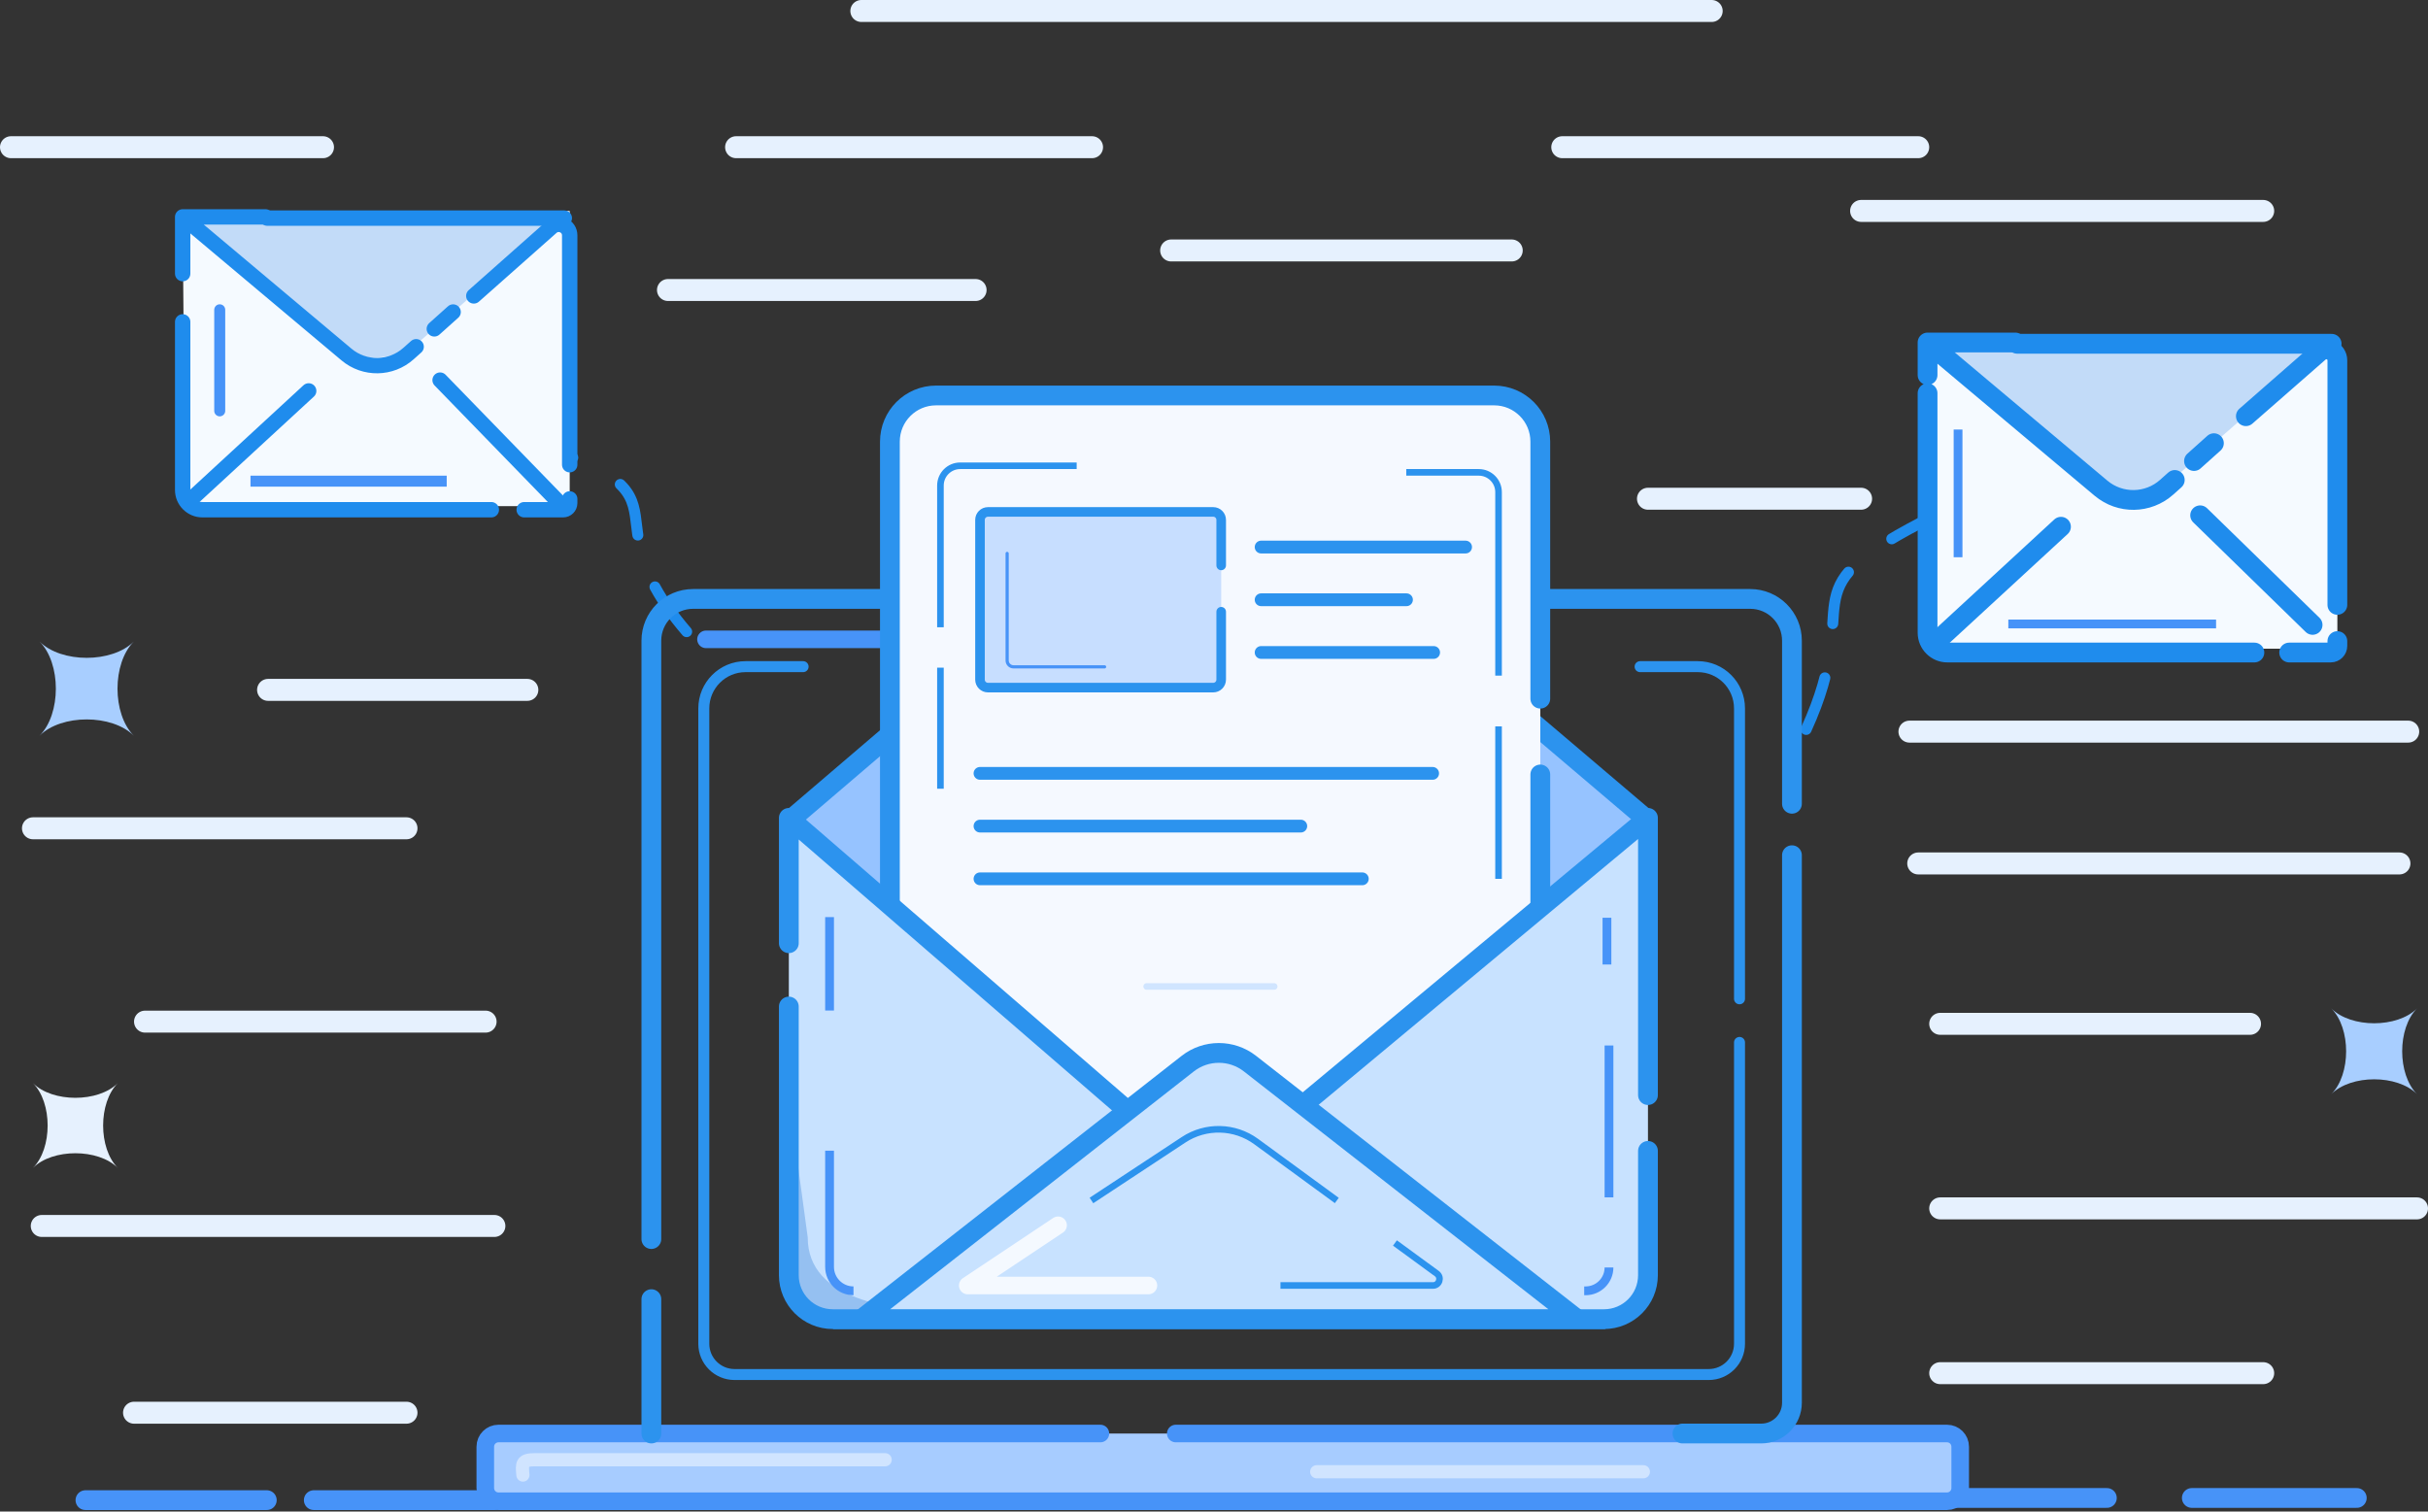<svg width="1105" height="688" viewBox="0 0 1105 688" fill="none" xmlns="http://www.w3.org/2000/svg">
<rect x="0" y="0" width="1105" height="688" fill="#333333" stroke="none"/>
<path d="M312.5 287.5C261 227.5 332 226 214 193.295C176.531 182.91 136 161.296 100 174.795" stroke="#1F8CED" stroke-width="5" stroke-linecap="round" stroke-linejoin="round" stroke-dasharray="25 25"/>
<path d="M822 332C849.386 272.006 811.631 270.507 874.379 237.805C894.303 227.421 915.856 205.809 935 219.307" stroke="#1F8CED" stroke-width="5" stroke-linecap="round" stroke-linejoin="round" stroke-dasharray="25 25"/>
<path d="M958.848 681.803L886.138 681.803M225.342 682.797L142.804 682.797M1072.59 681.803L997.513 681.803M121.424 682.797L38.887 682.797" stroke="#4793F8" stroke-width="9" stroke-linecap="round" stroke-linejoin="round"/>
<path d="M716.587 683.294L733.493 683.294L637.033 683.294" stroke="#4793F8" stroke-width="8" stroke-linecap="round" stroke-linejoin="round"/>
<path d="M886.101 652.472H226.863C223.55 652.472 220.863 655.158 220.863 658.472V677.299C220.863 680.613 223.55 683.299 226.863 683.299H556.482H724.291H886.101C889.414 683.299 892.101 680.613 892.101 677.299V658.472C892.101 655.158 889.414 652.472 886.101 652.472Z" fill="#A7CCFF"/>
<path d="M500.794 652.472H226.863C223.55 652.472 220.863 655.158 220.863 658.472V677.299C220.863 680.613 223.55 683.299 226.863 683.299H556.482H724.291H886.101C889.414 683.299 892.101 680.613 892.101 677.299V658.472C892.101 655.158 889.414 652.472 886.101 652.472H535.102" stroke="#4793F8" stroke-width="8" stroke-linecap="round" stroke-linejoin="round"/>
<path d="M296.439 652.472V591.315M296.439 563.968V462.536V367.569V291.601C296.439 281.108 304.946 272.601 315.439 272.601H426.212H491.098M765.701 652.472H801.53C809.262 652.472 815.53 646.204 815.53 638.472V604.988V389.251M528.687 272.601H685.757H796.53C807.023 272.601 815.53 281.108 815.53 291.601V320.085V365.834" stroke="#2C93EE" stroke-width="9" stroke-linecap="round" stroke-linejoin="round"/>
<path d="M746.417 303.428H772.664C783.158 303.428 791.664 311.935 791.664 322.428V343.702V454.608M365.5 303.428H339.307C328.813 303.428 320.307 311.935 320.307 322.428V383.977V464.525V565.671V611.622C320.307 619.354 326.575 625.622 334.307 625.622H746.417H777.664C785.396 625.622 791.664 619.354 791.664 611.622V585.348V474.469" stroke="#2C93EE" stroke-width="5" stroke-linecap="round" stroke-linejoin="round"/>
<circle cx="415.418" cy="324.665" r="8.309" fill="#4793F8"/>
<path d="M503 291H321.302" stroke="#4793F8" stroke-width="8" stroke-linecap="round" stroke-linejoin="round"/>
<path d="M237.982 671.366C237.485 666.237 237.376 664.405 243.339 664.405H402.844" stroke="#D0E4FF" stroke-width="6" stroke-linecap="round" stroke-linejoin="round"/>
<path d="M747.909 669.874H599.242" stroke="#D0E4FF" stroke-width="6" stroke-linecap="round" stroke-linejoin="round"/>
<path d="M549.664 212.643L360.613 375.089V562.931H749.195V375.089L569.012 219.496L549.664 212.643Z" fill="#96C3FF"/>
<path d="M359.807 373.074L535.919 222.507C546.371 213.572 561.765 213.548 572.244 222.451L578.551 227.81M750 373.477L652.029 290.239L603.044 248.619" stroke="#2C93EE" stroke-width="9" stroke-linecap="round" stroke-linejoin="round"/>
<rect x="405" y="180" width="296" height="345" rx="21" fill="#F5F9FF"/>
<path d="M701 352.5V504C701 515.598 691.598 525 680 525H426C414.402 525 405 515.598 405 504V201C405 189.402 414.402 180 426 180H680C691.598 180 701 189.402 701 201V318" stroke="#2C93EE" stroke-width="9" stroke-linecap="round" stroke-linejoin="round"/>
<path d="M359 580.419V372.268L539.847 528.649C546.14 534.091 555.447 534.179 561.842 528.857L750 372.268V580.419C750 591.464 741.046 600.419 730 600.419H379C367.954 600.419 359 591.464 359 580.419Z" fill="#C8E2FF"/>
<path d="M361.254 584.946L360.613 511.738L367.593 563.136C367.593 592.357 406.404 595.585 429.139 598H372.799C361.034 598 361.984 590.674 361.254 584.946Z" fill="#95C0F1"/>
<path d="M359 458.127V580.419C359 591.464 367.954 600.419 379 600.419H730C741.046 600.419 750 591.464 750 580.419V523.831M359 429.306V372.268L539.847 528.649C546.14 534.091 555.447 534.179 561.842 528.857L750 372.268V498.436" stroke="#2C93EE" stroke-width="9" stroke-linecap="round" stroke-linejoin="round"/>
<path d="M540.53 484.133L392.053 600.418H717.752L568.871 484.116C560.542 477.61 548.851 477.617 540.53 484.133Z" fill="#C8E2FF" stroke="#2C93EE" stroke-width="9"/>
<path d="M377.543 417.415V438.678V459.941M731.331 417.721V438.985M377.543 523.73V544.993V576.636C377.543 582.647 382.416 587.52 388.426 587.52V587.52M720.978 587.52H721.633C727.505 587.52 732.265 582.76 732.265 576.888V576.888M732.265 544.993V475.863" stroke="#4793F8" stroke-width="4"/>
<path d="M582.746 585.101H652.132C655.033 585.101 656.245 581.391 653.902 579.679L634.852 565.752M608.385 546.404L571.708 519.592C561.933 512.445 548.747 512.125 538.637 518.788L496.729 546.404" stroke="#2C93EE" stroke-width="3"/>
<path d="M481.539 557.69L440.424 585.101H522.655" stroke="#F4F9FF" stroke-width="8" stroke-linecap="round" stroke-linejoin="round"/>
<path d="M490 212H437C432.029 212 428 216.029 428 221V285.5M428 359V303.875" stroke="#2C93EE" stroke-width="3"/>
<path d="M640 215H673C677.971 215 682 219.029 682 224V307.5M682 400V330.625" stroke="#2C93EE" stroke-width="3"/>
<path d="M521.85 449H579.895" stroke="#D0E5FF" stroke-width="3" stroke-linecap="round" stroke-linejoin="round"/>
<path d="M573.947 248.993H667" stroke="#2C93EE" stroke-width="5.816" stroke-linecap="round" stroke-linejoin="round"/>
<path d="M446 352H652" stroke="#2C93EE" stroke-width="5.816" stroke-linecap="round" stroke-linejoin="round"/>
<path d="M573.947 272.983H640.102" stroke="#2C93EE" stroke-width="5.816" stroke-linecap="round" stroke-linejoin="round"/>
<path d="M446 376H592" stroke="#2C93EE" stroke-width="5.816" stroke-linecap="round" stroke-linejoin="round"/>
<path d="M573.947 296.974H652.46" stroke="#2C93EE" stroke-width="5.816" stroke-linecap="round" stroke-linejoin="round"/>
<path d="M446 400H620" stroke="#2C93EE" stroke-width="5.816" stroke-linecap="round" stroke-linejoin="round"/>
<rect x="446" y="233" width="109.773" height="79.967" rx="3.635" fill="#C7DEFF"/>
<path d="M555.773 257.354V236.635C555.773 234.627 554.146 233 552.138 233H449.635C447.627 233 446 234.627 446 236.635V309.332C446 311.34 447.627 312.967 449.635 312.967H552.138C554.146 312.967 555.773 311.34 555.773 309.332V278.436" stroke="#2C93EE" stroke-width="4.362" stroke-linecap="round" stroke-linejoin="round"/>
<path d="M458.359 251.901V300.609C458.359 302.215 459.661 303.516 461.267 303.516H502.705" stroke="#4793F8" stroke-width="1.454" stroke-linecap="round" stroke-linejoin="round"/>
<path d="M83.133 98.463L259.278 96V230.362H84.234L83.133 98.463Z" fill="#F5FAFF"/>
<path d="M88.049 226.266L140.483 177.928" stroke="#1F8CED" stroke-width="7" stroke-linecap="round" stroke-linejoin="round"/>
<path d="M255.854 230.187L200.291 173.012" stroke="#1F8CED" stroke-width="7" stroke-linecap="round" stroke-linejoin="round"/>
<path d="M84.772 99.695L256.001 98.458L191.642 154.808C179.699 165.265 161.897 165.386 149.813 155.094L84.772 99.695Z" fill="#C2DBF8"/>
<path d="M83.133 98.727H120.82M83.133 98.727L157.685 161.361C165.891 168.255 177.917 168.072 185.91 160.932V160.932L189.392 157.822M83.133 98.727L83.133 124.539M259.278 227.084V229C259.278 230.657 257.934 232 256.278 232H238.563M215.63 134.686L250.961 103.371C254.187 100.512 259.278 102.802 259.278 107.113V211.518M206.216 142.015L197.658 149.684M83.133 146.5V223C83.133 227.971 87.162 232 92.133 232H223.61" stroke="#1F8CED" stroke-width="7" stroke-linecap="round" stroke-linejoin="round"/>
<path d="M203.301 219H114" stroke="#4793F8" stroke-width="5"/>
<path d="M256.82 99.277H121.639" stroke="#1F8CED" stroke-width="7" stroke-linecap="round" stroke-linejoin="round"/>
<path d="M100 141L100 187" stroke="#4793F8" stroke-width="5" stroke-linecap="round" stroke-linejoin="round"/>
<path d="M877.246 155.608L1063.75 153V295.265H878.412L877.246 155.608Z" fill="#F5FAFF"/>
<path d="M882.449 290.928L937.967 239.747" stroke="#1F8CED" stroke-width="9" stroke-linecap="round" stroke-linejoin="round"/>
<path d="M1052.48 284.422L1001.3 234.542" stroke="#1F8CED" stroke-width="9" stroke-linecap="round" stroke-linejoin="round"/>
<path d="M878.98 156.913L1060.28 155.603L990.914 216.338C978.972 226.795 961.169 226.916 949.085 216.624L878.98 156.913Z" fill="#C2DBF8"/>
<path d="M877.246 155.887H917.15M877.246 155.887L956.184 222.205C964.873 229.505 977.606 229.312 986.069 221.751V221.751L989.755 218.458M877.246 155.887V170.71M1063.75 291.795V294C1063.75 295.657 1062.41 297 1060.75 297H1041.82M1022.11 189.434L1055.46 160.256C1058.69 157.427 1063.75 159.723 1063.75 164.019V275.313M1007.57 201.721L998.508 209.842M877.246 178.984L877.246 288C877.246 292.971 881.276 297 886.246 297H1025.99" stroke="#1F8CED" stroke-width="9" stroke-linecap="round" stroke-linejoin="round"/>
<path d="M1008.55 284H914" stroke="#4793F8" stroke-width="4"/>
<path d="M1061.15 156.47H918.016" stroke="#1F8CED" stroke-width="9" stroke-linecap="round" stroke-linejoin="round"/>
<path d="M891.125 195.506V253.626" stroke="#4793F8" stroke-width="4"/>
<path d="M240 314L122 314" stroke="#E6F1FE" stroke-width="10" stroke-linecap="round" stroke-linejoin="round"/>
<path d="M444 132L304 132" stroke="#E6F1FE" stroke-width="10" stroke-linecap="round" stroke-linejoin="round"/>
<path d="M497 67L335 67" stroke="#E6F1FE" stroke-width="10" stroke-linecap="round" stroke-linejoin="round"/>
<path d="M147 67L5 67" stroke="#E6F1FE" stroke-width="10" stroke-linecap="round" stroke-linejoin="round"/>
<path d="M873 67L711 67" stroke="#E6F1FE" stroke-width="10" stroke-linecap="round" stroke-linejoin="round"/>
<path d="M688 114L533 114" stroke="#E6F1FE" stroke-width="10" stroke-linecap="round" stroke-linejoin="round"/>
<path d="M221 465H66" stroke="#E6F1FE" stroke-width="10" stroke-linecap="round" stroke-linejoin="round"/>
<path d="M225 558H19" stroke="#E6F1FE" stroke-width="10" stroke-linecap="round" stroke-linejoin="round"/>
<path d="M185 643H61" stroke="#E6F1FE" stroke-width="10" stroke-linecap="round" stroke-linejoin="round"/>
<path fill-rule="evenodd" clip-rule="evenodd" d="M18 292C27.895 301.891 51.001 301.891 60.904 292C51.001 301.891 51.001 324.973 60.904 334.868C51.001 324.973 27.895 324.973 18 334.868C27.895 324.973 27.895 301.891 18 292Z" fill="#A8CEFF"/>
<path fill-rule="evenodd" clip-rule="evenodd" d="M53.613 493C44.708 501.902 23.912 501.902 15 493C23.912 501.902 23.912 522.676 15 531.581C23.912 522.676 44.708 522.676 53.613 531.581C44.708 522.676 44.708 501.902 53.613 493Z" fill="#E6F1FE"/>
<path d="M15 377H185" stroke="#E6F1FE" stroke-width="10" stroke-linecap="round" stroke-linejoin="round"/>
<path d="M779 5L392 5" stroke="#E6F1FE" stroke-width="10" stroke-linecap="round" stroke-linejoin="round"/>
<path d="M1030 625H883" stroke="#E6F1FE" stroke-width="10" stroke-linecap="round" stroke-linejoin="round"/>
<path d="M1100 550H883" stroke="#E6F1FE" stroke-width="10" stroke-linecap="round" stroke-linejoin="round"/>
<path d="M1092 393H873" stroke="#E6F1FE" stroke-width="10" stroke-linecap="round" stroke-linejoin="round"/>
<path d="M1096 333H869" stroke="#E6F1FE" stroke-width="10" stroke-linecap="round" stroke-linejoin="round"/>
<path fill-rule="evenodd" clip-rule="evenodd" d="M1061 459C1069.99 467.999 1091 467.999 1100 459C1091 467.999 1091 488.998 1100 498C1091 488.998 1069.99 488.998 1061 498C1069.99 488.998 1069.99 467.999 1061 459Z" fill="#A8CEFF"/>
<path d="M1024 466H883" stroke="#E6F1FE" stroke-width="10" stroke-linecap="round" stroke-linejoin="round"/>
<path d="M1030 96L847 96" stroke="#E6F1FE" stroke-width="10" stroke-linecap="round" stroke-linejoin="round"/>
<path d="M847 227H750" stroke="#E6F1FE" stroke-width="10" stroke-linecap="round" stroke-linejoin="round"/>
</svg>
